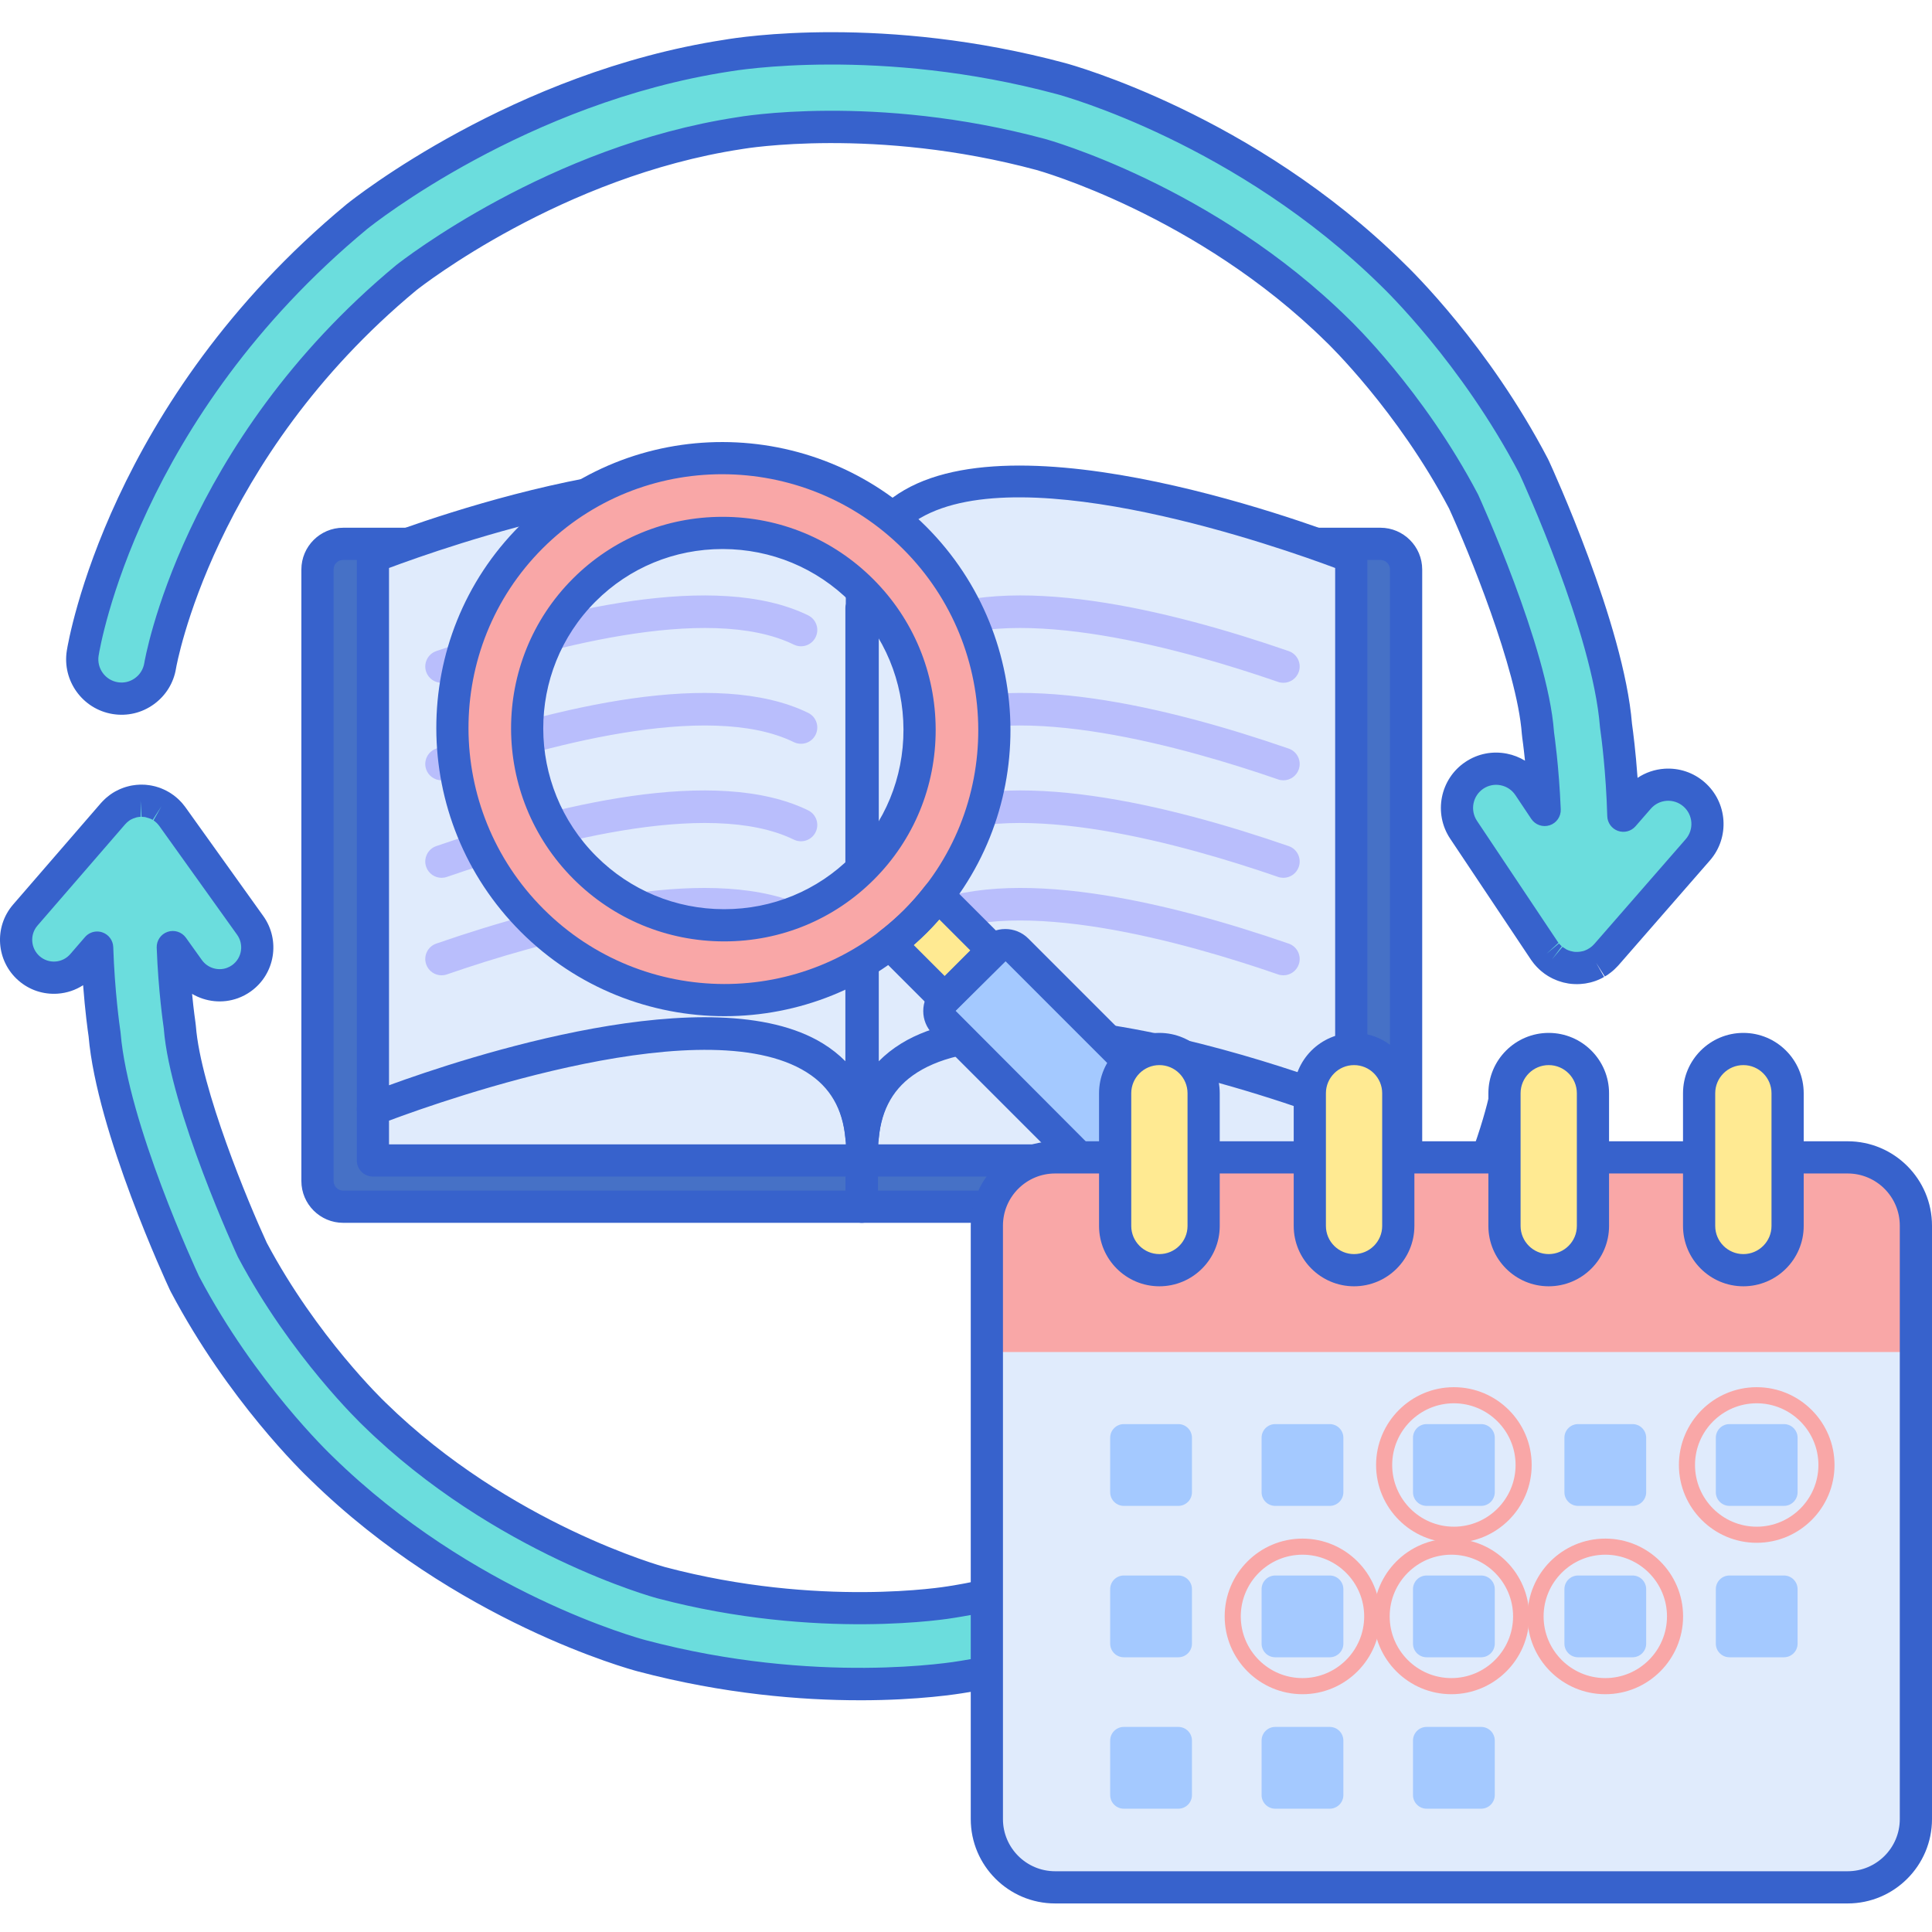 <svg height="479pt" viewBox="0 -7 479.992 479" width="479pt" xmlns="http://www.w3.org/2000/svg"><path d="m214.066 292.305h-128.809c-3.527 0-6.383-2.855-6.383-6.383v-151.926c0-3.523 2.855-6.383 6.383-6.383h128.809zm0 0" fill="#4671c6"/><path d="m342.949 292.305h-128.809v-164.691h128.809c3.527 0 6.387 2.859 6.387 6.383v151.926c0 3.527-2.859 6.383-6.387 6.383zm0 0" fill="#4671c6"/><path d="m214.066 296.305h-128.809c-5.723 0-10.383-4.656-10.383-10.383v-151.926c0-5.723 4.66-10.379 10.383-10.379h128.809c2.211 0 4 1.789 4 4v164.691c0 2.203-1.789 3.996-4 3.996zm-128.809-164.691c-1.312 0-2.383 1.066-2.383 2.383v151.926c0 1.312 1.07 2.383 2.383 2.383h124.809v-156.691zm0 0" fill="#3762cc"/><path d="m342.949 296.305h-128.809c-2.207 0-4-1.793-4-4v-164.691c0-2.207 1.793-4 4-4h128.809c5.727 0 10.387 4.66 10.387 10.383v151.926c0 5.727-4.66 10.383-10.387 10.383zm-124.812-8h124.812c1.312 0 2.383-1.066 2.383-2.383v-151.926c0-1.312-1.07-2.379-2.383-2.379h-124.812zm0 0" fill="#3762cc"/><path d="m92.648 268.168s124.473-49.617 121.477 12.641h-121.477zm0 0" fill="#e0ebfc"/><path d="m214.031 137.898v-1.848h-.227c-7.234-50.598-121.156-5.191-121.156-5.191v137.059s116.676-46.512 121.383 7.035v-131.453h.094c.094-1.98.059-3.844-.094-5.602zm0 0" fill="#e0ebfc"/><path d="m335.711 268.168v12.641h-121.48c-2.996-62.262 121.48-12.641 121.48-12.641zm0 0" fill="#e0ebfc"/><path d="m214.328 137.898v-1.848h.227c7.23-50.598 121.156-5.191 121.156-5.191v137.059s-116.676-46.512-121.383 7.035v-131.453h-.098c-.094-1.98-.055-3.844.098-5.602zm0 0" fill="#e0ebfc"/><path d="m214.125 284.809h-121.477c-2.207 0-4-1.793-4-4v-12.641c0-1.637.996-3.109 2.52-3.715 3.43-1.371 84.309-33.215 115.051-11.281 8.496 6.062 12.496 15.426 11.902 27.828-.102 2.133-1.859 3.809-3.996 3.809zm-117.477-8h113.488c-.375-7.668-3.195-13.293-8.562-17.121-24.48-17.473-91.117 6.059-104.926 11.23zm0 0" fill="#3762cc"/><path d="m214.027 278.957c-2.062 0-3.801-1.578-3.98-3.652-.672-7.617-3.871-13.09-9.785-16.734-28.469-17.535-105.359 12.758-106.133 13.066-1.23.484-2.625.336-3.723-.406-1.098-.746-1.758-1.984-1.758-3.312v-137.059c0-1.637 1-3.109 2.523-3.715 3.258-1.301 80.191-31.598 112.512-12.891 7.609 4.406 12.273 11.098 13.867 19.895.309.566.48 1.215.48 1.902v1.676c.16 1.914.191 3.922.094 5.969-.012.23-.043.457-.094.68v130.582c0 2.137-1.684 3.902-3.824 3.996-.062 0-.121.004-.18.004zm-117.379-145.344v128.516c18.844-6.891 80.398-27.25 107.805-10.371 2.098 1.293 3.957 2.762 5.574 4.406v-112.664c0-.352.047-.695.133-1.023.043-1.457.004-2.875-.117-4.23-.012-.117-.016-.23-.016-.348v-.523c-.086-.242-.148-.496-.184-.758-1.004-7.008-4.332-12.059-10.176-15.441-25.984-15.043-89.57 7.406-103.02 12.438zm117.477 9.887h.02zm0 0" fill="#3762cc"/><path d="m335.707 284.809h-121.477c-2.133 0-3.891-1.676-3.996-3.809-.594-12.402 3.406-21.766 11.902-27.828 30.742-21.93 111.625 9.914 115.051 11.281 1.523.605 2.52 2.078 2.52 3.715v12.641c0 2.207-1.789 4-4 4zm-117.488-8h113.488v-5.887c-13.812-5.168-80.477-28.684-104.926-11.234-5.367 3.832-8.188 9.453-8.562 17.121zm0 0" fill="#3762cc"/><path d="m214.332 278.957c-.059 0-.121-.004-.18-.004-2.137-.094-3.824-1.859-3.824-3.996v-130.598c-.047-.215-.078-.441-.094-.664-.098-2.047-.066-4.055.094-5.969v-1.676c0-.688.176-1.336.48-1.902 1.594-8.797 6.258-15.488 13.871-19.895 32.32-18.707 109.254 11.59 112.512 12.891 1.52.605 2.52 2.078 2.52 3.715v137.059c0 1.324-.66 2.566-1.758 3.309-1.098.746-2.488.895-3.723.406-.773-.309-77.66-30.594-106.133-13.062-5.914 3.641-9.113 9.117-9.785 16.734-.184 2.074-1.922 3.652-3.98 3.652zm38.938-33.73c29.164 0 64.871 11.941 78.441 16.902v-128.516c-13.453-5.035-77.059-27.473-103.027-12.438-5.844 3.383-9.168 8.438-10.172 15.441-.039.262-.098.516-.184.758v.523c0 .117-.008.23-.016.348-.121 1.363-.16 2.793-.117 4.258.086.32.133.652.133.996v112.668c1.617-1.645 3.477-3.117 5.57-4.41 7.68-4.723 18.031-6.531 29.371-6.531zm-38.941-107.328h.02zm0 0" fill="#3762cc"/><path d="m109.703 162.141c-1.676 0-3.246-1.051-3.824-2.727-.73-2.109.391-4.418 2.5-5.148 29.527-10.215 69.523-20.047 92.398-8.887 2.012.98 2.844 3.406 1.863 5.414-.977 2.012-3.402 2.844-5.414 1.863-21.449-10.469-63.215 1.312-86.199 9.262-.438.152-.887.223-1.324.223zm0 0" fill="#b9befc"/><path d="m109.703 186.367c-1.676 0-3.246-1.055-3.824-2.727-.73-2.113.391-4.418 2.5-5.152 29.527-10.215 69.523-20.047 92.398-8.883 2.012.977 2.844 3.402 1.863 5.414-.977 2.008-3.402 2.844-5.414 1.863-21.449-10.473-63.215 1.309-86.199 9.262-.438.148-.887.223-1.324.223zm0 0" fill="#b9befc"/><path d="m109.703 210.59c-1.676 0-3.246-1.051-3.824-2.727-.73-2.113.391-4.418 2.5-5.148 29.527-10.219 69.523-20.051 92.398-8.891 2.012.98 2.844 3.406 1.863 5.414-.977 2.008-3.402 2.844-5.414 1.867-21.449-10.473-63.215 1.309-86.199 9.262-.438.152-.887.223-1.324.223zm0 0" fill="#b9befc"/><path d="m109.703 234.812c-1.676 0-3.246-1.051-3.824-2.727-.73-2.109.391-4.418 2.5-5.148 29.527-10.215 69.523-20.047 92.398-8.887 2.012.98 2.844 3.406 1.863 5.414-.977 2.008-3.402 2.844-5.414 1.863-21.449-10.469-63.215 1.312-86.199 9.262-.438.152-.887.223-1.324.223zm0 0" fill="#b9befc"/><path d="m318.848 162.141c-.438 0-.887-.07-1.324-.223-22.984-7.953-64.746-19.73-86.199-9.262-2.012.98-4.434.145-5.414-1.863-.98-2.012-.148-4.434 1.863-5.414 22.875-11.164 62.875-1.328 92.398 8.883 2.113.734 3.234 3.039 2.504 5.152-.582 1.676-2.148 2.727-3.828 2.727zm0 0" fill="#b9befc"/><path d="m318.848 186.367c-.438 0-.887-.074-1.324-.227-22.984-7.949-64.746-19.73-86.199-9.262-2.012.98-4.434.148-5.414-1.863-.98-2.012-.148-4.434 1.863-5.414 22.875-11.16 62.875-1.328 92.398 8.887 2.113.73 3.234 3.035 2.504 5.148-.582 1.676-2.148 2.73-3.828 2.73zm0 0" fill="#b9befc"/><path d="m318.848 210.59c-.438 0-.887-.07-1.324-.223-22.984-7.953-64.746-19.734-86.199-9.262-2.012.977-4.434.145-5.414-1.867-.98-2.008-.148-4.434 1.863-5.414 22.871-11.16 62.871-1.328 92.398 8.891 2.113.73 3.234 3.035 2.504 5.148-.582 1.676-2.148 2.727-3.828 2.727zm0 0" fill="#b9befc"/><path d="m318.848 234.812c-.438 0-.887-.07-1.324-.223-22.984-7.953-64.746-19.73-86.199-9.262-2.012.98-4.434.145-5.414-1.863-.98-2.012-.148-4.434 1.863-5.414 22.875-11.164 62.875-1.328 92.398 8.887 2.113.73 3.234 3.035 2.504 5.148-.582 1.676-2.148 2.727-3.828 2.727zm0 0" fill="#b9befc"/><path d="m385.273 254.719c-5.109-.816-9.918 2.672-10.742 7.785-.082.512-8.805 51.484-58.582 93.125-1.398 1.109-35.574 27.992-79.559 34.875-.066.008-.148.023-.215.035-.32.059-32.5 5.605-71.969-4.848-.391-.105-39.359-10.699-71.211-41.875-.039-.039-.09-.086-.129-.125-.172-.16-17.375-16.539-30.18-40.672-4.684-10.121-16.762-39.129-18.012-55.289-.016-.234-.047-.473-.082-.703-.023-.148-1.281-8.555-1.664-19.23l3.973 5.559c2.512 3.508 6.984 4.773 10.844 3.367.785-.285 1.543-.68 2.258-1.191 4.211-3.023 5.18-8.895 2.16-13.117l-19.363-27.059c0-.004-.004-.004-.004-.008-.168-.238-.352-.465-.543-.688-.062-.07-.129-.137-.195-.207-.129-.141-.262-.277-.398-.41-.086-.082-.172-.164-.262-.242-.125-.109-.25-.215-.379-.316-.098-.082-.199-.16-.301-.238-.125-.09-.258-.176-.387-.262-.109-.074-.215-.148-.328-.215-.148-.09-.301-.168-.457-.25-.176-.094-.352-.18-.531-.262-.168-.078-.34-.152-.508-.219-.105-.039-.207-.07-.312-.105-.168-.059-.336-.113-.508-.16-.102-.031-.211-.055-.312-.082-.172-.043-.348-.078-.52-.113-.105-.02-.215-.035-.324-.051-.172-.027-.348-.047-.52-.062-.113-.008-.223-.02-.332-.023-.172-.012-.344-.016-.52-.016-.109 0-.223-.004-.332 0-.203.012-.402.027-.602.047-.195.02-.387.051-.582.078-.137.023-.277.043-.418.074-.141.027-.281.066-.426.102-.129.035-.262.07-.387.109-.137.043-.273.086-.406.133-.141.055-.285.105-.422.164-.117.047-.234.094-.348.148-.203.094-.402.195-.602.305-.047.027-.098.051-.148.078-.258.148-.508.312-.754.484-.012.008-.023.016-.035.023-.035.031-.07.059-.105.086-.188.141-.367.281-.543.434-.082.066-.156.141-.234.211-.129.121-.258.242-.383.371-.09.094-.18.188-.266.281-.031.035-.062.066-.098.102l-21.789 25.18c-3.395 3.922-2.969 9.859.949 13.262s9.852 2.98 13.242-.941l3.664-4.234c.359 10.938 1.562 19.656 1.844 21.578 1.922 23.047 19.055 60.078 19.785 61.652.066.145.137.285.211.426 14.035 26.555 32.426 44.273 33.961 45.727 35.344 34.559 77.688 46.078 79.48 46.551 42.832 11.344 77.227 5.684 79.984 5.195 11.844-1.859 22.977-4.977 33.094-8.656 32.234-11.734 54.113-29.223 55.301-30.184.039-.031.078-.062.117-.094 55.508-46.387 64.789-102.32 65.156-104.676.805-5.109-2.688-9.902-7.797-10.723zm0 0" fill="#6bdddd"/><path d="m213.605 414.922c-14.477 0-33.766-1.516-55.207-7.191-1.82-.484-45.105-12.211-81.254-47.559-2.012-1.902-20.457-19.777-34.699-46.715-.109-.207-.211-.414-.309-.625-.73-1.57-18.094-39.062-20.125-62.863-.207-1.387-.863-6.16-1.363-12.699-1.871 1.211-4.027 1.941-6.309 2.102-3.566.25-7.023-.895-9.727-3.242-5.574-4.844-6.184-13.32-1.355-18.898l21.793-25.18c.051-.059.164-.184.219-.238.047-.059.18-.195.309-.324.152-.164.324-.328.5-.492l.375-.336c.234-.203.5-.414.77-.613.004 0 .008-.004.012-.008.066-.055.141-.109.211-.16.004 0 .008-.004.012-.008.012-.004.02-.012.027-.016.328-.23.664-.449 1.012-.648.062-.039.211-.117.277-.148.211-.117.5-.262.793-.398l.391-.172c.324-.129.516-.207.711-.277.184-.066.387-.137.598-.199.16-.047.352-.102.539-.148.246-.066.438-.113.629-.152.125-.027.289-.055.457-.082.387-.062.66-.102.934-.129.281-.027.586-.051.891-.059l.383-.004c.309 0 .559.004.805.016l.395.031c.328.031.59.062.852.102.133.023.309.047.488.082.18.035.434.086.695.152l.359.09c.34.094.578.172.82.254.156.055.293.098.426.152.25.094.488.203.727.309.219.098.477.223.73.355.285.152.484.258.676.379.125.066.262.16.398.254.246.164.434.289.613.422.125.09.285.211.441.34.18.145.359.293.531.445l.367.34c.207.199.398.398.59.602l.266.293c.246.285.488.582.711.891.023.031.043.059.066.09l19.363 27.059c4.297 6.012 2.914 14.395-3.086 18.695-.984.707-2.07 1.285-3.223 1.703-3.832 1.395-8.012.918-11.387-1.078.402 4.152.801 6.832.828 7.027.047.312.086.641.113.961 1.199 15.52 13.07 44.023 17.609 53.844 12.41 23.348 29.176 39.387 29.344 39.543.023.027.184.18.211.207 30.883 30.227 69.031 40.734 69.41 40.836 38.305 10.145 69.934 4.824 70.246 4.773.023-.004.27-.047.289-.047 42.891-6.715 76.293-32.941 77.691-34.055 48.238-40.355 57.039-90.141 57.121-90.637 1.176-7.277 8.055-12.238 15.32-11.09h.004c7.266 1.164 12.258 8.027 11.125 15.297-.383 2.422-9.934 59.816-66.547 107.129-.051.043-.223.18-.281.219-.82.668-23.262 18.707-56.332 30.742-11.328 4.125-22.711 7.102-33.84 8.852-1.887.324-11.648 1.906-26.43 1.906zm-189.465-190.992c.449 0 .898.074 1.336.23 1.551.551 2.609 1.996 2.66 3.641.359 10.867 1.566 19.504 1.805 21.121.012.086.02.168.027.254 1.871 22.387 18.711 58.758 19.426 60.293l.125.25c13.875 26.25 32.395 43.949 33.176 44.691 34.699 33.926 76.008 45.125 77.75 45.586 42.406 11.23 76.824 5.379 78.273 5.125 10.691-1.684 21.57-4.531 32.414-8.477 31.824-11.586 53.254-28.805 54.152-29.535 54.398-45.457 63.48-99.98 63.84-102.281.461-2.926-1.555-5.691-4.484-6.16-2.93-.457-5.688 1.543-6.16 4.473-.086.52-8.996 52.918-59.961 95.555-1.547 1.227-36.555 28.719-81.508 35.758-.469.082-33.648 5.746-73.824-4.895-.402-.109-40.383-10.973-72.988-42.883-.254-.242-17.918-17.043-31.039-41.781-.035-.062-.066-.125-.098-.191-.168-.367-16.816-36.512-18.371-56.668-.012-.121-.027-.266-.051-.41-.051-.375-1.32-8.961-1.707-19.684-.062-1.766 1.039-3.363 2.707-3.93 1.664-.57 3.52.023 4.547 1.457l3.977 5.559c1.402 1.961 3.969 2.754 6.215 1.941.461-.168.895-.398 1.293-.684 2.422-1.734 2.973-5.117 1.242-7.539l-19.305-26.988c-.023-.027-.043-.055-.062-.086-.098-.133-.203-.262-.312-.383-.188-.207-.262-.285-.336-.355l-.375-.328c-.016-.012-.156-.121-.168-.129l-.211-.145 1.957-3.504-2.168 3.367-.191-.105c-.137-.07-.234-.121-.336-.168l-1.254-.395c-.016-.004-.219-.039-.234-.043l-.75-.047-.238-4.004.02 4c-.094.004-.191.016-.289.023-.137.016-.254.031-.371.051l-.227.039c-.004 0-.242.059-.246.062l-.727.246c-.277.121-.387.18-.5.238-.043.027-.156.082-.207.109-.043.027-.191.125-.336.227-.184.141-.277.215-.367.293-.004.004-.176.156-.18.16l-.348.352c-.031.039-.098.109-.137.152l-21.703 25.074c-1.945 2.25-1.699 5.668.551 7.625 1.086.941 2.488 1.406 3.91 1.305 1.434-.102 2.742-.758 3.684-1.844l3.664-4.234c.77-.895 1.883-1.383 3.02-1.383zm0 0" fill="#3762cc"/><path d="m420.879 189.867c-4.055-3.547-10.211-3.133-13.746.922l-3.82 4.379c-.328-11.352-1.543-20.406-1.828-22.402-1.902-23.926-19.539-62.43-20.293-64.066-.07-.148-.141-.297-.219-.445-14.453-27.598-33.457-46.059-35.059-47.59-36.547-36.012-80.453-48.129-82.309-48.629-44.41-11.945-80.133-6.203-83-5.711-51.473 7.891-90.27 38.656-91.895 39.965-.039.031-.082.062-.121.094-57.793 47.926-67.648 105.938-68.039 108.383-.852 5.32 2.766 10.324 8.078 11.184 5.312.855 10.312-2.758 11.16-8.078.086-.527 9.02-53.113 61.168-96.395 1.496-1.18 37.059-28.91 82.711-35.879.078-.012.16-.027.234-.039.332-.062 33.484-5.754 74.66 5.32.406.109 40.809 11.258 73.742 43.742.043.039.094.09.137.129.176.168 17.965 17.234 31.16 42.332 4.824 10.512 17.242 40.645 18.473 57.453.02.242.047.492.082.73.023.145 1.184 8.105 1.598 18.469l-3.949-5.914c-2.992-4.48-9.043-5.688-13.512-2.695-4.473 2.992-5.672 9.047-2.68 13.527l20.039 30.02c.027.039.055.07.078.109.09.129.191.262.285.387.07.094.141.188.215.277.09.113.188.219.285.328.086.098.176.195.266.289.086.086.176.168.262.254.113.105.223.211.336.312.074.062.152.121.23.184.137.109.27.219.41.324.066.047.137.09.203.137.156.109.312.215.473.312.066.039.137.074.203.113.164.098.332.191.504.277.02.008.035.02.051.027.043.02.086.035.129.055.223.105.445.203.672.293.094.035.188.066.281.102.195.07.398.129.602.188.098.027.195.059.297.082.246.059.492.109.742.152.047.008.094.02.141.027.297.043.594.07.891.09.082.004.168.004.254.004.223.008.445.008.668 0 .09-.004.176-.008.262-.012.23-.016.461-.039.691-.07.07-.012.141-.02.211-.031.266-.043.535-.094.797-.16.031-.008.062-.012.094-.02.301-.078.602-.168.898-.277.367-.133.73-.293 1.09-.477.141-.07.277-.164.418-.242.191-.113.387-.215.578-.34.012-.008.02-.016.031-.023.074-.051.145-.113.223-.164.238-.172.465-.348.684-.535.09-.074.172-.156.258-.234.211-.195.41-.398.602-.605.043-.047.086-.086.129-.133l22.715-26.043c3.543-4.055 3.125-10.215-.93-13.762zm0 0" fill="#6bdddd"/><path d="m391.82 237.004c-.145 0-.301-.004-.457-.008l-.426-.016c-.363-.016-.789-.059-1.211-.121-.07-.016-.211-.039-.281-.055-.262-.043-.613-.109-.961-.195-.125-.031-.285-.074-.445-.125-.262-.074-.547-.16-.828-.262l-.422-.156c-.293-.113-.613-.25-.926-.398-.023-.012-.051-.023-.078-.035-.004-.004-.012-.004-.016-.008-.086-.043-.184-.086-.254-.125l.004-.004c-.234-.117-.395-.207-.559-.297-.184-.105-.297-.172-.406-.238-.145-.09-.371-.238-.594-.391l-.242-.168c-.238-.172-.406-.309-.574-.445l-.379-.312c-.133-.113-.27-.238-.402-.367l-.434-.422c-.137-.137-.273-.289-.406-.441-.148-.164-.262-.293-.375-.43l-.242-.312c-.176-.223-.305-.398-.426-.57-.043-.062-.094-.129-.125-.176l-20.066-30.055c-4.207-6.309-2.512-14.867 3.785-19.074 3.047-2.043 6.715-2.77 10.316-2.051 1.613.32 3.125.914 4.484 1.746-.355-3.465-.668-5.602-.672-5.641-.051-.344-.09-.691-.113-1.027-1.184-16.125-13.402-45.773-18.074-55.98-12.824-24.348-30.156-41.031-30.328-41.199-.023-.02-.188-.18-.211-.199-31.977-31.539-71.562-42.605-71.957-42.711-40.105-10.785-72.586-5.297-72.91-5.242l-.363.059c-44.629 6.812-79.355 33.91-80.812 35.062-50.574 41.98-59.609 93.387-59.695 93.898-.578 3.621-2.535 6.801-5.512 8.953-2.969 2.156-6.605 3.02-10.23 2.434-7.48-1.207-12.594-8.277-11.395-15.766.398-2.504 10.477-61.938 69.438-110.828.012-.008.145-.117.156-.125 1.668-1.34 41.215-32.746 93.805-40.805 3.867-.668 39.719-6.273 84.641 5.797 1.895.516 46.805 12.922 84.078 49.645 2.078 1.988 21.137 20.586 35.797 48.586.098.18.207.41.316.645.75 1.629 18.617 40.602 20.625 65.277.266 1.871.91 6.816 1.383 13.434 1.969-1.32 4.266-2.109 6.699-2.273 3.66-.234 7.203.953 9.969 3.375 5.707 4.988 6.297 13.695 1.316 19.402l-22.719 26.047c-.066.078-.207.223-.281.297-.176.195-.453.469-.742.742-.184.168-.289.266-.395.355-.273.238-.602.492-.945.734-.055.047-.129.102-.207.152-.051.039-.102.074-.148.109-.219.145-.449.277-.68.406l-2.148-3.379 1.973 3.48c-.18.109-.363.215-.551.312-.484.25-1.004.477-1.527.668-.426.152-.844.277-1.262.387-.051.012-.129.031-.207.047-.348.086-.699.156-1.051.211-.043.004-.227.035-.27.039-.359.047-.68.082-1 .102-.145.012-.293.02-.445.023-.109.004-.25.008-.398.008zm-4.5-10.102s.184.207.188.211l.137.152c.008.008.16.152.168.156l.191.184-2.391 3.207 2.578-3.059 1.004.648c.051.02.105.043.117.051.129.059.266.117.395.168.285.102.402.137.52.172.312.082.461.113.609.133.051.012.172.035.223.043.039.004.203.016.367.027l.227.004h.309c.309-.02.449-.031.586-.051.27-.039.422-.066.574-.109.078-.02.156-.035.238-.051.008-.004.188-.059.367-.125.207-.074.418-.168.625-.273.031-.02.211-.133.246-.152l.219-.125c.043-.035.246-.164.293-.195.129-.094.262-.195.387-.301.012-.012.172-.156.184-.168.102-.094.223-.219.344-.348.031-.035.09-.098.141-.148l22.637-25.957c2.086-2.387 1.836-6.031-.551-8.121l-.004-.004c-1.156-1.012-2.652-1.504-4.164-1.41-1.531.105-2.93.797-3.938 1.953l-3.816 4.379c-1.086 1.242-2.82 1.691-4.367 1.137-1.547-.555-2.602-2.004-2.648-3.648-.309-10.883-1.445-19.559-1.789-21.961-.012-.082-.02-.164-.027-.242-1.852-23.27-19.199-61.109-19.938-62.707l-.105-.219c-14.336-27.375-33.496-45.828-34.305-46.602-35.836-35.305-78.777-47.172-80.586-47.66-44.012-11.836-79.777-5.891-81.277-5.629-50.566 7.75-88.48 37.859-90.07 39.137-56.742 47.055-66.336 103.613-66.715 106-.5 3.137 1.637 6.098 4.77 6.602 1.512.25 3.027-.117 4.27-1.016 1.242-.898 2.059-2.23 2.305-3.746.086-.535 9.223-54.574 62.555-98.84 1.602-1.266 37.941-29.625 84.664-36.754.453-.082 34.129-6.035 76.543 5.371.414.113 41.832 11.543 75.512 44.758.254.246 18.422 17.574 32.027 43.449.035.066.066.129.098.195.172.375 17.293 37.91 18.828 58.828.012.152.027.301.047.445.012.07 1.207 8.219 1.637 18.883.074 1.793-1.055 3.414-2.758 3.969-1.703.547-3.57-.09-4.562-1.586l-3.949-5.91c-.855-1.277-2.152-2.148-3.66-2.449-1.504-.301-3.035.004-4.305.855-2.633 1.762-3.34 5.34-1.578 7.984l19.988 29.934c.039.051.082.113.109.152l.152.207-2.957 2.719zm11.777 2.773h.02zm0 0" fill="#3762cc"/><path d="m295.191 289.117c-4.992 4.992-13.086 4.992-18.078 0l-42.535-42.539c-1.602-1.598-1.602-4.184 0-5.781l12.289-12.293c1.598-1.598 4.188-1.598 5.785 0l42.539 42.539c4.992 4.988 4.992 13.082 0 18.074zm0 0" fill="#a4c9ff"/><path d="m246.73 228.641-13.664-13.664c-1.719 2.223-3.578 4.367-5.613 6.406-2.035 2.035-4.184 3.895-6.406 5.613l13.664 13.664zm0 0" fill="#ffea92"/><path d="m227.238 126.125c-26.316-26.32-69.051-26.414-95.254-.215-26.203 26.207-26.109 68.934.215 95.258 26.32 26.32 69.051 26.414 95.254.211s26.109-68.934-.215-95.254zm-12.957 82.082c-9.176 9.176-21.418 14.211-34.473 14.18-13.039-.031-25.293-5.121-34.504-14.328-19.055-19.059-19.121-50-.148-68.977 9.176-9.176 21.414-14.207 34.469-14.176 13.043.031 25.297 5.121 34.504 14.328 9.211 9.211 14.297 21.469 14.328 34.512.031 13.051-5.004 25.289-14.176 34.461zm0 0" fill="#f9a7a7"/><path d="m286.152 296.852c-4.297 0-8.598-1.637-11.867-4.906l-42.539-42.539c-1.531-1.527-2.371-3.559-2.371-5.719s.84-4.195 2.371-5.719l12.293-12.293c3.156-3.152 8.289-3.148 11.438-.004l42.543 42.543c3.168 3.168 4.914 7.383 4.914 11.867s-1.746 8.699-4.914 11.867c-3.273 3.266-7.57 4.902-11.867 4.902zm-36.328-65.52-12.422 12.293 42.539 42.664c1.66 1.656 3.867 2.57 6.207 2.57 2.348 0 4.551-.914 6.211-2.57 1.66-1.66 2.574-3.867 2.574-6.211s-.914-4.547-2.574-6.207zm0 0" fill="#3762cc"/><path d="m234.711 244.656c-1.023 0-2.043-.387-2.828-1.172l-13.66-13.66c-.812-.812-1.238-1.938-1.164-3.082.07-1.148.633-2.207 1.543-2.91 2.184-1.691 4.207-3.465 6.023-5.277 1.832-1.836 3.559-3.805 5.277-6.023.703-.91 1.766-1.473 2.91-1.547 1.16-.074 2.273.352 3.082 1.164l13.664 13.664c.75.75 1.172 1.77 1.172 2.828 0 1.062-.422 2.078-1.172 2.828l-12.02 12.016c-.777.781-1.805 1.172-2.828 1.172zm-7.715-17.375 7.715 7.719 6.363-6.359-7.719-7.719c-1 1.145-2.02 2.234-3.074 3.289-1.039 1.039-2.137 2.066-3.285 3.07zm0 0" fill="#3762cc"/><path d="m180.023 244.969c-18.324 0-36.672-6.992-50.652-20.973-27.879-27.879-27.977-73.148-.211-100.91 27.762-27.758 73.031-27.668 100.91.211 27.879 27.879 27.973 73.148.211 100.914-13.84 13.84-32.039 20.758-50.258 20.758zm-.605-134.648c-16.176 0-32.32 6.137-44.605 18.422-24.641 24.645-24.547 64.836.215 89.598 24.758 24.762 64.949 24.859 89.598.215 24.641-24.645 24.547-64.84-.211-89.602-12.418-12.418-28.723-18.633-44.996-18.633zm.523 116.066c-.047 0-.094 0-.141 0-14.105-.035-27.359-5.539-37.32-15.5-20.617-20.617-20.684-54.094-.148-74.629 9.902-9.898 23.102-15.352 37.176-15.352h.129c14.109.035 27.363 5.543 37.324 15.5 9.965 9.961 15.469 23.223 15.5 37.332.031 14.121-5.422 27.367-15.352 37.297-9.902 9.902-23.098 15.352-37.168 15.352zm-.434-97.48c-11.941 0-23.129 4.621-31.523 13.008-17.414 17.418-17.348 45.82.152 63.316 8.457 8.457 19.707 13.129 31.684 13.156h.117c11.938 0 23.125-4.617 31.516-13.008 8.414-8.414 13.035-19.645 13.008-31.621-.027-11.98-4.699-23.238-13.156-31.695-8.457-8.457-19.707-13.125-31.688-13.156-.035 0-.074 0-.109 0zm34.773 79.301h.02zm0 0" fill="#3762cc"/><path d="m459.035 461.402h-196.902c-9.363 0-16.953-7.594-16.953-16.957v-147.441c0-9.363 7.59-16.957 16.953-16.957h196.902c9.363 0 16.957 7.594 16.957 16.957v147.441c0 9.363-7.594 16.957-16.957 16.957zm0 0" fill="#e0ebfc"/><path d="m245.18 297.004v31.406h230.812v-31.406c0-9.363-7.594-16.957-16.957-16.957h-196.902c-9.363 0-16.953 7.594-16.953 16.957zm0 0" fill="#f9a7a7"/><g fill="#a4c9ff"><path d="m292.746 366.629h-13.543c-1.867 0-3.387-1.516-3.387-3.387v-13.543c0-1.871 1.52-3.387 3.387-3.387h13.543c1.871 0 3.387 1.516 3.387 3.387v13.543c0 1.871-1.516 3.387-3.387 3.387zm0 0"/><path d="m330.363 366.629h-13.543c-1.871 0-3.387-1.516-3.387-3.387v-13.543c0-1.871 1.516-3.387 3.387-3.387h13.543c1.867 0 3.387 1.516 3.387 3.387v13.543c0 1.871-1.52 3.387-3.387 3.387zm0 0"/><path d="m367.98 366.629h-13.543c-1.871 0-3.387-1.516-3.387-3.387v-13.543c0-1.871 1.516-3.387 3.387-3.387h13.543c1.871 0 3.387 1.516 3.387 3.387v13.543c-.004 1.871-1.516 3.387-3.387 3.387zm0 0"/><path d="m405.598 366.629h-13.543c-1.871 0-3.387-1.516-3.387-3.387v-13.543c0-1.871 1.516-3.387 3.387-3.387h13.543c1.867 0 3.383 1.516 3.383 3.387v13.543c0 1.871-1.516 3.387-3.383 3.387zm0 0"/><path d="m443.211 366.629h-13.539c-1.871 0-3.387-1.516-3.387-3.387v-13.543c0-1.871 1.516-3.387 3.387-3.387h13.539c1.871 0 3.387 1.516 3.387 3.387v13.543c0 1.871-1.516 3.387-3.387 3.387zm0 0"/><path d="m292.746 404.242h-13.543c-1.867 0-3.387-1.516-3.387-3.383v-13.543c0-1.871 1.52-3.387 3.387-3.387h13.543c1.871 0 3.387 1.516 3.387 3.387v13.543c0 1.867-1.516 3.383-3.387 3.383zm0 0"/><path d="m330.363 404.242h-13.543c-1.871 0-3.387-1.516-3.387-3.383v-13.543c0-1.871 1.516-3.387 3.387-3.387h13.543c1.867 0 3.387 1.516 3.387 3.387v13.543c0 1.867-1.52 3.383-3.387 3.383zm0 0"/><path d="m367.98 404.242h-13.543c-1.871 0-3.387-1.516-3.387-3.383v-13.543c0-1.871 1.516-3.387 3.387-3.387h13.543c1.871 0 3.387 1.516 3.387 3.387v13.543c-.004 1.867-1.516 3.383-3.387 3.383zm0 0"/><path d="m405.598 404.242h-13.543c-1.871 0-3.387-1.516-3.387-3.383v-13.543c0-1.871 1.516-3.387 3.387-3.387h13.543c1.867 0 3.383 1.516 3.383 3.387v13.543c0 1.867-1.516 3.383-3.383 3.383zm0 0"/><path d="m443.211 404.242h-13.539c-1.871 0-3.387-1.516-3.387-3.383v-13.543c0-1.871 1.516-3.387 3.387-3.387h13.539c1.871 0 3.387 1.516 3.387 3.387v13.543c0 1.867-1.516 3.383-3.387 3.383zm0 0"/><path d="m292.746 441.863h-13.543c-1.867 0-3.387-1.52-3.387-3.387v-13.543c0-1.871 1.52-3.387 3.387-3.387h13.543c1.871 0 3.387 1.516 3.387 3.387v13.543c0 1.867-1.516 3.387-3.387 3.387zm0 0"/><path d="m330.363 441.863h-13.543c-1.871 0-3.387-1.52-3.387-3.387v-13.543c0-1.871 1.516-3.387 3.387-3.387h13.543c1.867 0 3.387 1.516 3.387 3.387v13.543c0 1.867-1.52 3.387-3.387 3.387zm0 0"/><path d="m367.98 441.863h-13.543c-1.871 0-3.387-1.52-3.387-3.387v-13.543c0-1.871 1.516-3.387 3.387-3.387h13.543c1.871 0 3.387 1.516 3.387 3.387v13.543c-.004 1.867-1.516 3.387-3.387 3.387zm0 0"/></g><path d="m459.035 465.402h-196.902c-11.555 0-20.957-9.402-20.957-20.957v-147.441c0-11.555 9.402-20.957 20.957-20.957h196.902c11.555 0 20.957 9.398 20.957 20.957v147.441c0 11.555-9.398 20.957-20.957 20.957zm-196.902-181.355c-7.145 0-12.957 5.812-12.957 12.957v147.445c0 7.141 5.812 12.953 12.957 12.953h196.902c7.145 0 12.957-5.812 12.957-12.953v-147.445c0-7.141-5.812-12.957-12.957-12.957zm0 0" fill="#3762cc"/><path d="m288.043 308.074c-6.07 0-10.992-4.918-10.992-10.992v-32.973c0-6.07 4.922-10.992 10.992-10.992 6.07 0 10.992 4.922 10.992 10.992v32.973c0 6.07-4.922 10.992-10.992 10.992zm0 0" fill="#ffea92"/><path d="m336.402 308.074c-6.066 0-10.988-4.918-10.988-10.992v-32.973c0-6.07 4.918-10.992 10.988-10.992 6.07 0 10.992 4.922 10.992 10.992v32.973c0 6.07-4.918 10.992-10.992 10.992zm0 0" fill="#ffea92"/><path d="m384.766 308.074c-6.07 0-10.992-4.918-10.992-10.992v-32.973c0-6.07 4.922-10.992 10.992-10.992s10.992 4.922 10.992 10.992v32.973c0 6.07-4.922 10.992-10.992 10.992zm0 0" fill="#ffea92"/><path d="m433.125 308.074c-6.07 0-10.992-4.918-10.992-10.992v-32.973c0-6.07 4.922-10.992 10.992-10.992s10.992 4.922 10.992 10.992v32.973c0 6.07-4.922 10.992-10.992 10.992zm0 0" fill="#ffea92"/><path d="m288.043 312.074c-8.266 0-14.992-6.723-14.992-14.988v-32.973c0-8.27 6.727-14.992 14.992-14.992s14.992 6.723 14.992 14.992v32.973c0 8.266-6.727 14.988-14.992 14.988zm0-54.953c-3.855 0-6.992 3.133-6.992 6.992v32.969c0 3.855 3.137 6.992 6.992 6.992s6.992-3.137 6.992-6.992v-32.969c0-3.859-3.137-6.992-6.992-6.992zm0 0" fill="#3762cc"/><path d="m336.402 312.074c-8.266 0-14.988-6.723-14.988-14.988v-32.973c0-8.27 6.723-14.992 14.988-14.992 8.27 0 14.992 6.723 14.992 14.992v32.973c0 8.266-6.723 14.988-14.992 14.988zm0-54.953c-3.852 0-6.988 3.133-6.988 6.992v32.969c0 3.855 3.137 6.992 6.988 6.992 3.859 0 6.992-3.137 6.992-6.992v-32.969c0-3.859-3.133-6.992-6.992-6.992zm0 0" fill="#3762cc"/><path d="m384.766 312.074c-8.266 0-14.988-6.723-14.988-14.988v-32.973c0-8.27 6.723-14.992 14.988-14.992 8.27 0 14.992 6.723 14.992 14.992v32.973c0 8.266-6.723 14.988-14.992 14.988zm0-54.953c-3.852 0-6.988 3.133-6.988 6.992v32.969c0 3.855 3.137 6.992 6.988 6.992 3.855 0 6.992-3.137 6.992-6.992v-32.969c0-3.859-3.137-6.992-6.992-6.992zm0 0" fill="#3762cc"/><path d="m433.125 312.074c-8.266 0-14.992-6.723-14.992-14.988v-32.973c0-8.27 6.727-14.992 14.992-14.992s14.992 6.723 14.992 14.992v32.973c0 8.266-6.727 14.988-14.992 14.988zm0-54.953c-3.855 0-6.992 3.133-6.992 6.992v32.969c0 3.855 3.137 6.992 6.992 6.992s6.992-3.137 6.992-6.992v-32.969c0-3.859-3.137-6.992-6.992-6.992zm0 0" fill="#3762cc"/><path d="m323.594 413.418c-10.66 0-19.332-8.672-19.332-19.332 0-10.656 8.672-19.328 19.332-19.328 10.656 0 19.328 8.672 19.328 19.328 0 10.66-8.672 19.332-19.328 19.332zm0-34.66c-8.457 0-15.332 6.875-15.332 15.328 0 8.453 6.875 15.328 15.332 15.328 8.453 0 15.328-6.875 15.328-15.328 0-8.449-6.879-15.328-15.328-15.328zm0 0" fill="#f9a7a7"/><path d="m360.586 413.418c-10.656 0-19.328-8.672-19.328-19.332 0-10.656 8.672-19.328 19.328-19.328 10.66 0 19.328 8.672 19.328 19.328 0 10.66-8.668 19.332-19.328 19.332zm0-34.66c-8.453 0-15.328 6.875-15.328 15.328 0 8.453 6.875 15.328 15.328 15.328 8.453 0 15.328-6.875 15.328-15.328 0-8.449-6.879-15.328-15.328-15.328zm0 0" fill="#f9a7a7"/><path d="m398.828 413.418c-10.66 0-19.332-8.672-19.332-19.332 0-10.656 8.672-19.328 19.332-19.328 10.656 0 19.324 8.672 19.324 19.328 0 10.66-8.668 19.332-19.324 19.332zm0-34.66c-8.457 0-15.332 6.875-15.332 15.328 0 8.453 6.875 15.328 15.332 15.328 8.449 0 15.324-6.875 15.324-15.328 0-8.449-6.875-15.328-15.324-15.328zm0 0" fill="#f9a7a7"/><path d="m361.207 375.801c-10.656 0-19.328-8.672-19.328-19.328 0-10.66 8.672-19.332 19.328-19.332 10.66 0 19.328 8.672 19.328 19.332 0 10.656-8.668 19.328-19.328 19.328zm0-34.66c-8.453 0-15.328 6.879-15.328 15.332 0 8.449 6.875 15.328 15.328 15.328s15.328-6.879 15.328-15.328c0-8.453-6.875-15.332-15.328-15.332zm0 0" fill="#f9a7a7"/><path d="m436.441 375.801c-10.656 0-19.328-8.672-19.328-19.328 0-10.66 8.672-19.332 19.328-19.332 10.66 0 19.332 8.672 19.332 19.332 0 10.656-8.672 19.328-19.332 19.328zm0-34.66c-8.453 0-15.328 6.879-15.328 15.332 0 8.449 6.875 15.328 15.328 15.328s15.332-6.879 15.332-15.328c0-8.453-6.879-15.332-15.332-15.332zm0 0" fill="#f9a7a7"/></svg>